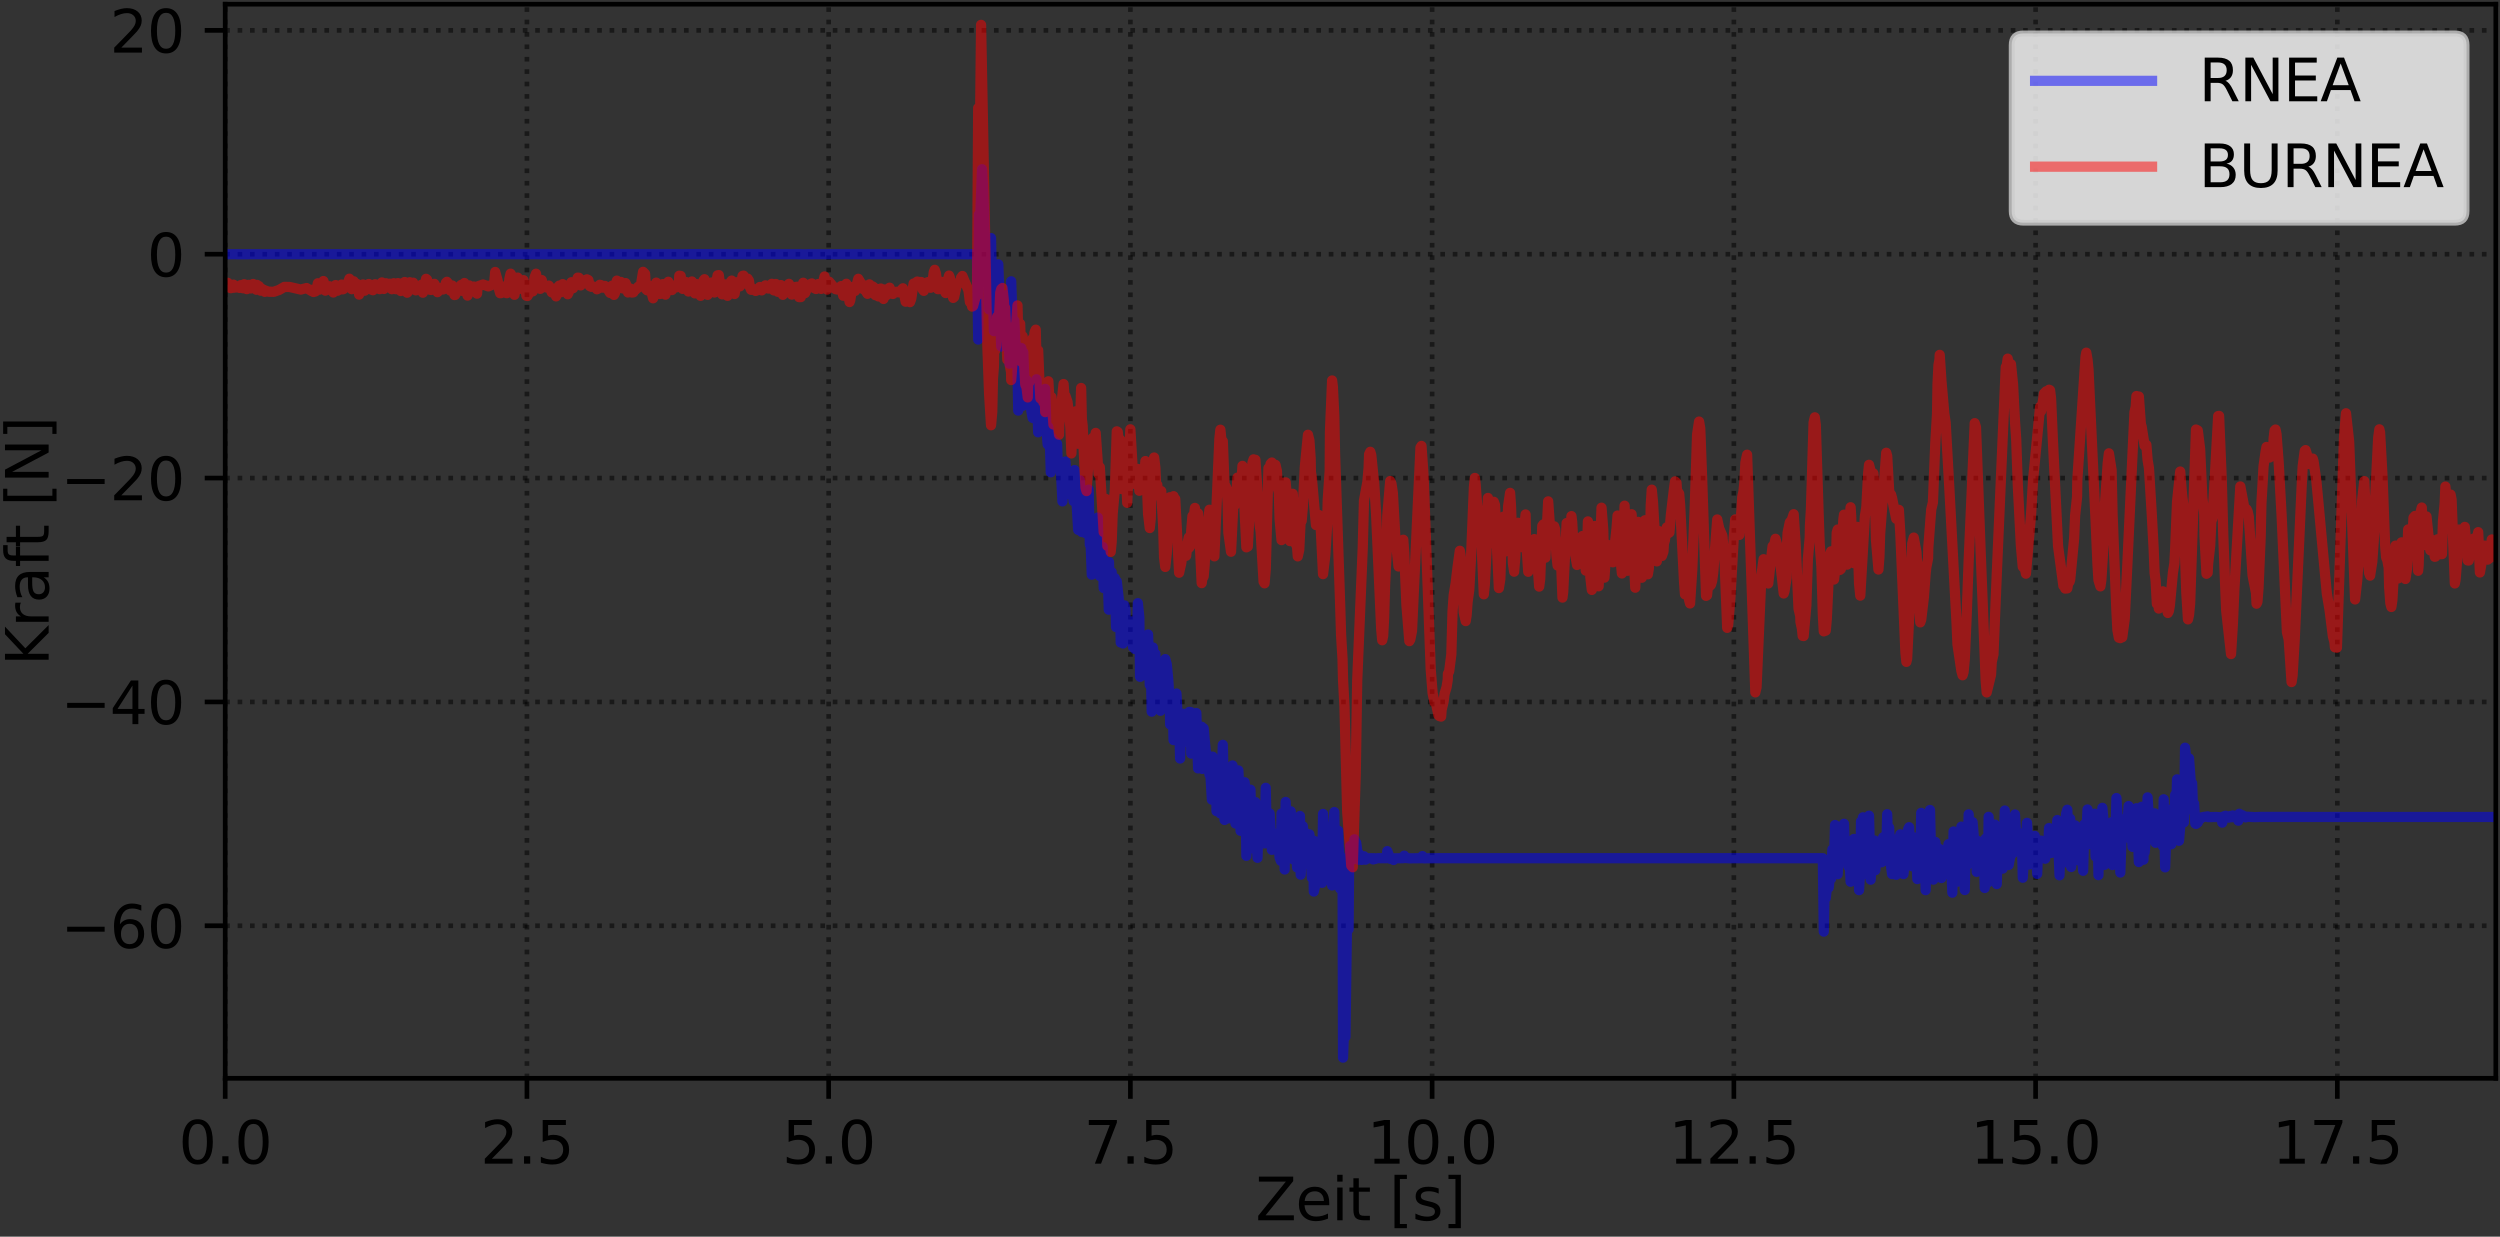 <?xml version="1.0" encoding="utf-8" standalone="no"?>
<!DOCTYPE svg PUBLIC "-//W3C//DTD SVG 1.1//EN"
  "http://www.w3.org/Graphics/SVG/1.1/DTD/svg11.dtd">
<svg xmlns:xlink="http://www.w3.org/1999/xlink" width="427.44pt" height="211.44pt" viewBox="0 0 427.44 211.44" xmlns="http://www.w3.org/2000/svg" version="1.1">
 <rect x="0" y="0" width="427.44" height="211.44" fill="#333333" stroke="none"/>
 <defs>
  <style type="text/css">*{stroke-linejoin: round; stroke-linecap: butt}</style>
 </defs>
 <g id="figure_1">
  <g id="patch_1">
   <path d="M 0 211.44 
L 427.44 211.44 
L 427.44 0 
L 0 0 
L 0 211.44 
z
" style="fill: none"/>
  </g>
  <g id="axes_1">
   <g id="patch_2">
    <path d="M 38.503 184.363 
L 426.72 184.363 
L 426.72 0.72 
L 38.503 0.72 
L 38.503 184.363 
z
" style="fill: none"/>
   </g>
   <g id="matplotlib.axis_1">
    <g id="xtick_1">
     <g id="line2d_1">
      <path d="M 38.503 184.363 
L 38.503 0.72 
" clip-path="url(#pe94999b01d)" style="fill: none; stroke-dasharray: 0.8,1.32; stroke-dashoffset: 0; stroke: #000000; stroke-opacity: 0.5; stroke-width: 0.8"/>
     </g>
     <g id="line2d_2">
      <defs>
       <path id="mcfbf587144" d="M 0 0 
L 0 3.5 
" style="stroke: #000000; stroke-width: 0.8"/>
      </defs>
      <g>
       <use xlink:href="#mcfbf587144" x="38.503" y="184.363" style="stroke: #000000; stroke-width: 0.8"/>
      </g>
     </g>
     <g id="text_1">
      <!-- 0.0 -->
      <g transform="translate(30.551 198.962) scale(0.1 -0.1)">
       <defs>
        <path id="DejaVuSans-30" d="M 2034 4250 
Q 1547 4250 1301 3770 
Q 1056 3291 1056 2328 
Q 1056 1369 1301 889 
Q 1547 409 2034 409 
Q 2525 409 2770 889 
Q 3016 1369 3016 2328 
Q 3016 3291 2770 3770 
Q 2525 4250 2034 4250 
z
M 2034 4750 
Q 2819 4750 3233 4129 
Q 3647 3509 3647 2328 
Q 3647 1150 3233 529 
Q 2819 -91 2034 -91 
Q 1250 -91 836 529 
Q 422 1150 422 2328 
Q 422 3509 836 4129 
Q 1250 4750 2034 4750 
z
" transform="scale(0.016)"/>
        <path id="DejaVuSans-2e" d="M 684 794 
L 1344 794 
L 1344 0 
L 684 0 
L 684 794 
z
" transform="scale(0.016)"/>
       </defs>
       <use xlink:href="#DejaVuSans-30"/>
       <use xlink:href="#DejaVuSans-2e" x="63.623"/>
       <use xlink:href="#DejaVuSans-30" x="95.41"/>
      </g>
     </g>
    </g>
    <g id="xtick_2">
     <g id="line2d_3">
      <path d="M 90.092 184.363 
L 90.092 0.72 
" clip-path="url(#pe94999b01d)" style="fill: none; stroke-dasharray: 0.8,1.32; stroke-dashoffset: 0; stroke: #000000; stroke-opacity: 0.5; stroke-width: 0.8"/>
     </g>
     <g id="line2d_4">
      <g>
       <use xlink:href="#mcfbf587144" x="90.092" y="184.363" style="stroke: #000000; stroke-width: 0.8"/>
      </g>
     </g>
     <g id="text_2">
      <!-- 2.5 -->
      <g transform="translate(82.14 198.962) scale(0.1 -0.1)">
       <defs>
        <path id="DejaVuSans-32" d="M 1228 531 
L 3431 531 
L 3431 0 
L 469 0 
L 469 531 
Q 828 903 1448 1529 
Q 2069 2156 2228 2338 
Q 2531 2678 2651 2914 
Q 2772 3150 2772 3378 
Q 2772 3750 2511 3984 
Q 2250 4219 1831 4219 
Q 1534 4219 1204 4116 
Q 875 4013 500 3803 
L 500 4441 
Q 881 4594 1212 4672 
Q 1544 4750 1819 4750 
Q 2544 4750 2975 4387 
Q 3406 4025 3406 3419 
Q 3406 3131 3298 2873 
Q 3191 2616 2906 2266 
Q 2828 2175 2409 1742 
Q 1991 1309 1228 531 
z
" transform="scale(0.016)"/>
        <path id="DejaVuSans-35" d="M 691 4666 
L 3169 4666 
L 3169 4134 
L 1269 4134 
L 1269 2991 
Q 1406 3038 1543 3061 
Q 1681 3084 1819 3084 
Q 2600 3084 3056 2656 
Q 3513 2228 3513 1497 
Q 3513 744 3044 326 
Q 2575 -91 1722 -91 
Q 1428 -91 1123 -41 
Q 819 9 494 109 
L 494 744 
Q 775 591 1075 516 
Q 1375 441 1709 441 
Q 2250 441 2565 725 
Q 2881 1009 2881 1497 
Q 2881 1984 2565 2268 
Q 2250 2553 1709 2553 
Q 1456 2553 1204 2497 
Q 953 2441 691 2322 
L 691 4666 
z
" transform="scale(0.016)"/>
       </defs>
       <use xlink:href="#DejaVuSans-32"/>
       <use xlink:href="#DejaVuSans-2e" x="63.623"/>
       <use xlink:href="#DejaVuSans-35" x="95.41"/>
      </g>
     </g>
    </g>
    <g id="xtick_3">
     <g id="line2d_5">
      <path d="M 141.681 184.363 
L 141.681 0.72 
" clip-path="url(#pe94999b01d)" style="fill: none; stroke-dasharray: 0.8,1.32; stroke-dashoffset: 0; stroke: #000000; stroke-opacity: 0.5; stroke-width: 0.8"/>
     </g>
     <g id="line2d_6">
      <g>
       <use xlink:href="#mcfbf587144" x="141.681" y="184.363" style="stroke: #000000; stroke-width: 0.8"/>
      </g>
     </g>
     <g id="text_3">
      <!-- 5.0 -->
      <g transform="translate(133.73 198.962) scale(0.1 -0.1)">
       <use xlink:href="#DejaVuSans-35"/>
       <use xlink:href="#DejaVuSans-2e" x="63.623"/>
       <use xlink:href="#DejaVuSans-30" x="95.41"/>
      </g>
     </g>
    </g>
    <g id="xtick_4">
     <g id="line2d_7">
      <path d="M 193.27 184.363 
L 193.27 0.72 
" clip-path="url(#pe94999b01d)" style="fill: none; stroke-dasharray: 0.8,1.32; stroke-dashoffset: 0; stroke: #000000; stroke-opacity: 0.5; stroke-width: 0.8"/>
     </g>
     <g id="line2d_8">
      <g>
       <use xlink:href="#mcfbf587144" x="193.27" y="184.363" style="stroke: #000000; stroke-width: 0.8"/>
      </g>
     </g>
     <g id="text_4">
      <!-- 7.5 -->
      <g transform="translate(185.319 198.962) scale(0.1 -0.1)">
       <defs>
        <path id="DejaVuSans-37" d="M 525 4666 
L 3525 4666 
L 3525 4397 
L 1831 0 
L 1172 0 
L 2766 4134 
L 525 4134 
L 525 4666 
z
" transform="scale(0.016)"/>
       </defs>
       <use xlink:href="#DejaVuSans-37"/>
       <use xlink:href="#DejaVuSans-2e" x="63.623"/>
       <use xlink:href="#DejaVuSans-35" x="95.41"/>
      </g>
     </g>
    </g>
    <g id="xtick_5">
     <g id="line2d_9">
      <path d="M 244.86 184.363 
L 244.86 0.72 
" clip-path="url(#pe94999b01d)" style="fill: none; stroke-dasharray: 0.8,1.32; stroke-dashoffset: 0; stroke: #000000; stroke-opacity: 0.5; stroke-width: 0.8"/>
     </g>
     <g id="line2d_10">
      <g>
       <use xlink:href="#mcfbf587144" x="244.86" y="184.363" style="stroke: #000000; stroke-width: 0.8"/>
      </g>
     </g>
     <g id="text_5">
      <!-- 10.0 -->
      <g transform="translate(233.727 198.962) scale(0.1 -0.1)">
       <defs>
        <path id="DejaVuSans-31" d="M 794 531 
L 1825 531 
L 1825 4091 
L 703 3866 
L 703 4441 
L 1819 4666 
L 2450 4666 
L 2450 531 
L 3481 531 
L 3481 0 
L 794 0 
L 794 531 
z
" transform="scale(0.016)"/>
       </defs>
       <use xlink:href="#DejaVuSans-31"/>
       <use xlink:href="#DejaVuSans-30" x="63.623"/>
       <use xlink:href="#DejaVuSans-2e" x="127.246"/>
       <use xlink:href="#DejaVuSans-30" x="159.033"/>
      </g>
     </g>
    </g>
    <g id="xtick_6">
     <g id="line2d_11">
      <path d="M 296.449 184.363 
L 296.449 0.72 
" clip-path="url(#pe94999b01d)" style="fill: none; stroke-dasharray: 0.8,1.32; stroke-dashoffset: 0; stroke: #000000; stroke-opacity: 0.5; stroke-width: 0.8"/>
     </g>
     <g id="line2d_12">
      <g>
       <use xlink:href="#mcfbf587144" x="296.449" y="184.363" style="stroke: #000000; stroke-width: 0.8"/>
      </g>
     </g>
     <g id="text_6">
      <!-- 12.5 -->
      <g transform="translate(285.316 198.962) scale(0.1 -0.1)">
       <use xlink:href="#DejaVuSans-31"/>
       <use xlink:href="#DejaVuSans-32" x="63.623"/>
       <use xlink:href="#DejaVuSans-2e" x="127.246"/>
       <use xlink:href="#DejaVuSans-35" x="159.033"/>
      </g>
     </g>
    </g>
    <g id="xtick_7">
     <g id="line2d_13">
      <path d="M 348.038 184.363 
L 348.038 0.72 
" clip-path="url(#pe94999b01d)" style="fill: none; stroke-dasharray: 0.8,1.32; stroke-dashoffset: 0; stroke: #000000; stroke-opacity: 0.5; stroke-width: 0.8"/>
     </g>
     <g id="line2d_14">
      <g>
       <use xlink:href="#mcfbf587144" x="348.038" y="184.363" style="stroke: #000000; stroke-width: 0.8"/>
      </g>
     </g>
     <g id="text_7">
      <!-- 15.0 -->
      <g transform="translate(336.905 198.962) scale(0.1 -0.1)">
       <use xlink:href="#DejaVuSans-31"/>
       <use xlink:href="#DejaVuSans-35" x="63.623"/>
       <use xlink:href="#DejaVuSans-2e" x="127.246"/>
       <use xlink:href="#DejaVuSans-30" x="159.033"/>
      </g>
     </g>
    </g>
    <g id="xtick_8">
     <g id="line2d_15">
      <path d="M 399.627 184.363 
L 399.627 0.72 
" clip-path="url(#pe94999b01d)" style="fill: none; stroke-dasharray: 0.8,1.32; stroke-dashoffset: 0; stroke: #000000; stroke-opacity: 0.5; stroke-width: 0.8"/>
     </g>
     <g id="line2d_16">
      <g>
       <use xlink:href="#mcfbf587144" x="399.627" y="184.363" style="stroke: #000000; stroke-width: 0.8"/>
      </g>
     </g>
     <g id="text_8">
      <!-- 17.5 -->
      <g transform="translate(388.495 198.962) scale(0.1 -0.1)">
       <use xlink:href="#DejaVuSans-31"/>
       <use xlink:href="#DejaVuSans-37" x="63.623"/>
       <use xlink:href="#DejaVuSans-2e" x="127.246"/>
       <use xlink:href="#DejaVuSans-35" x="159.033"/>
      </g>
     </g>
    </g>
    <g id="text_9">
     <!-- Zeit [s] -->
     <g transform="translate(214.665 208.64) scale(0.1 -0.1)">
      <defs>
       <path id="DejaVuSans-5a" d="M 359 4666 
L 4025 4666 
L 4025 4184 
L 1075 531 
L 4097 531 
L 4097 0 
L 288 0 
L 288 481 
L 3238 4134 
L 359 4134 
L 359 4666 
z
" transform="scale(0.016)"/>
       <path id="DejaVuSans-65" d="M 3597 1894 
L 3597 1613 
L 953 1613 
Q 991 1019 1311 708 
Q 1631 397 2203 397 
Q 2534 397 2845 478 
Q 3156 559 3463 722 
L 3463 178 
Q 3153 47 2828 -22 
Q 2503 -91 2169 -91 
Q 1331 -91 842 396 
Q 353 884 353 1716 
Q 353 2575 817 3079 
Q 1281 3584 2069 3584 
Q 2775 3584 3186 3129 
Q 3597 2675 3597 1894 
z
M 3022 2063 
Q 3016 2534 2758 2815 
Q 2500 3097 2075 3097 
Q 1594 3097 1305 2825 
Q 1016 2553 972 2059 
L 3022 2063 
z
" transform="scale(0.016)"/>
       <path id="DejaVuSans-69" d="M 603 3500 
L 1178 3500 
L 1178 0 
L 603 0 
L 603 3500 
z
M 603 4863 
L 1178 4863 
L 1178 4134 
L 603 4134 
L 603 4863 
z
" transform="scale(0.016)"/>
       <path id="DejaVuSans-74" d="M 1172 4494 
L 1172 3500 
L 2356 3500 
L 2356 3053 
L 1172 3053 
L 1172 1153 
Q 1172 725 1289 603 
Q 1406 481 1766 481 
L 2356 481 
L 2356 0 
L 1766 0 
Q 1100 0 847 248 
Q 594 497 594 1153 
L 594 3053 
L 172 3053 
L 172 3500 
L 594 3500 
L 594 4494 
L 1172 4494 
z
" transform="scale(0.016)"/>
       <path id="DejaVuSans-20" transform="scale(0.016)"/>
       <path id="DejaVuSans-5b" d="M 550 4863 
L 1875 4863 
L 1875 4416 
L 1125 4416 
L 1125 -397 
L 1875 -397 
L 1875 -844 
L 550 -844 
L 550 4863 
z
" transform="scale(0.016)"/>
       <path id="DejaVuSans-73" d="M 2834 3397 
L 2834 2853 
Q 2591 2978 2328 3040 
Q 2066 3103 1784 3103 
Q 1356 3103 1142 2972 
Q 928 2841 928 2578 
Q 928 2378 1081 2264 
Q 1234 2150 1697 2047 
L 1894 2003 
Q 2506 1872 2764 1633 
Q 3022 1394 3022 966 
Q 3022 478 2636 193 
Q 2250 -91 1575 -91 
Q 1294 -91 989 -36 
Q 684 19 347 128 
L 347 722 
Q 666 556 975 473 
Q 1284 391 1588 391 
Q 1994 391 2212 530 
Q 2431 669 2431 922 
Q 2431 1156 2273 1281 
Q 2116 1406 1581 1522 
L 1381 1569 
Q 847 1681 609 1914 
Q 372 2147 372 2553 
Q 372 3047 722 3315 
Q 1072 3584 1716 3584 
Q 2034 3584 2315 3537 
Q 2597 3491 2834 3397 
z
" transform="scale(0.016)"/>
       <path id="DejaVuSans-5d" d="M 1947 4863 
L 1947 -844 
L 622 -844 
L 622 -397 
L 1369 -397 
L 1369 4416 
L 622 4416 
L 622 4863 
L 1947 4863 
z
" transform="scale(0.016)"/>
      </defs>
      <use xlink:href="#DejaVuSans-5a"/>
      <use xlink:href="#DejaVuSans-65" x="68.506"/>
      <use xlink:href="#DejaVuSans-69" x="130.029"/>
      <use xlink:href="#DejaVuSans-74" x="157.812"/>
      <use xlink:href="#DejaVuSans-20" x="197.021"/>
      <use xlink:href="#DejaVuSans-5b" x="228.809"/>
      <use xlink:href="#DejaVuSans-73" x="267.822"/>
      <use xlink:href="#DejaVuSans-5d" x="319.922"/>
     </g>
    </g>
   </g>
   <g id="matplotlib.axis_2">
    <g id="ytick_1">
     <g id="line2d_17">
      <path d="M 38.503 158.283 
L 426.72 158.283 
" clip-path="url(#pe94999b01d)" style="fill: none; stroke-dasharray: 0.8,1.32; stroke-dashoffset: 0; stroke: #000000; stroke-opacity: 0.5; stroke-width: 0.8"/>
     </g>
     <g id="line2d_18">
      <defs>
       <path id="m8ebafcde7f" d="M 0 0 
L -3.5 0 
" style="stroke: #000000; stroke-width: 0.8"/>
      </defs>
      <g>
       <use xlink:href="#m8ebafcde7f" x="38.503" y="158.283" style="stroke: #000000; stroke-width: 0.8"/>
      </g>
     </g>
     <g id="text_10">
      <!-- −60 -->
      <g transform="translate(10.398 162.082) scale(0.1 -0.1)">
       <defs>
        <path id="DejaVuSans-2212" d="M 678 2272 
L 4684 2272 
L 4684 1741 
L 678 1741 
L 678 2272 
z
" transform="scale(0.016)"/>
        <path id="DejaVuSans-36" d="M 2113 2584 
Q 1688 2584 1439 2293 
Q 1191 2003 1191 1497 
Q 1191 994 1439 701 
Q 1688 409 2113 409 
Q 2538 409 2786 701 
Q 3034 994 3034 1497 
Q 3034 2003 2786 2293 
Q 2538 2584 2113 2584 
z
M 3366 4563 
L 3366 3988 
Q 3128 4100 2886 4159 
Q 2644 4219 2406 4219 
Q 1781 4219 1451 3797 
Q 1122 3375 1075 2522 
Q 1259 2794 1537 2939 
Q 1816 3084 2150 3084 
Q 2853 3084 3261 2657 
Q 3669 2231 3669 1497 
Q 3669 778 3244 343 
Q 2819 -91 2113 -91 
Q 1303 -91 875 529 
Q 447 1150 447 2328 
Q 447 3434 972 4092 
Q 1497 4750 2381 4750 
Q 2619 4750 2861 4703 
Q 3103 4656 3366 4563 
z
" transform="scale(0.016)"/>
       </defs>
       <use xlink:href="#DejaVuSans-2212"/>
       <use xlink:href="#DejaVuSans-36" x="83.789"/>
       <use xlink:href="#DejaVuSans-30" x="147.412"/>
      </g>
     </g>
    </g>
    <g id="ytick_2">
     <g id="line2d_19">
      <path d="M 38.503 120.01 
L 426.72 120.01 
" clip-path="url(#pe94999b01d)" style="fill: none; stroke-dasharray: 0.8,1.32; stroke-dashoffset: 0; stroke: #000000; stroke-opacity: 0.5; stroke-width: 0.8"/>
     </g>
     <g id="line2d_20">
      <g>
       <use xlink:href="#m8ebafcde7f" x="38.503" y="120.01" style="stroke: #000000; stroke-width: 0.8"/>
      </g>
     </g>
     <g id="text_11">
      <!-- −40 -->
      <g transform="translate(10.398 123.809) scale(0.1 -0.1)">
       <defs>
        <path id="DejaVuSans-34" d="M 2419 4116 
L 825 1625 
L 2419 1625 
L 2419 4116 
z
M 2253 4666 
L 3047 4666 
L 3047 1625 
L 3713 1625 
L 3713 1100 
L 3047 1100 
L 3047 0 
L 2419 0 
L 2419 1100 
L 313 1100 
L 313 1709 
L 2253 4666 
z
" transform="scale(0.016)"/>
       </defs>
       <use xlink:href="#DejaVuSans-2212"/>
       <use xlink:href="#DejaVuSans-34" x="83.789"/>
       <use xlink:href="#DejaVuSans-30" x="147.412"/>
      </g>
     </g>
    </g>
    <g id="ytick_3">
     <g id="line2d_21">
      <path d="M 38.503 81.738 
L 426.72 81.738 
" clip-path="url(#pe94999b01d)" style="fill: none; stroke-dasharray: 0.8,1.32; stroke-dashoffset: 0; stroke: #000000; stroke-opacity: 0.5; stroke-width: 0.8"/>
     </g>
     <g id="line2d_22">
      <g>
       <use xlink:href="#m8ebafcde7f" x="38.503" y="81.738" style="stroke: #000000; stroke-width: 0.8"/>
      </g>
     </g>
     <g id="text_12">
      <!-- −20 -->
      <g transform="translate(10.398 85.537) scale(0.1 -0.1)">
       <use xlink:href="#DejaVuSans-2212"/>
       <use xlink:href="#DejaVuSans-32" x="83.789"/>
       <use xlink:href="#DejaVuSans-30" x="147.412"/>
      </g>
     </g>
    </g>
    <g id="ytick_4">
     <g id="line2d_23">
      <path d="M 38.503 43.465 
L 426.72 43.465 
" clip-path="url(#pe94999b01d)" style="fill: none; stroke-dasharray: 0.8,1.32; stroke-dashoffset: 0; stroke: #000000; stroke-opacity: 0.5; stroke-width: 0.8"/>
     </g>
     <g id="line2d_24">
      <g>
       <use xlink:href="#m8ebafcde7f" x="38.503" y="43.465" style="stroke: #000000; stroke-width: 0.8"/>
      </g>
     </g>
     <g id="text_13">
      <!-- 0 -->
      <g transform="translate(25.14 47.264) scale(0.1 -0.1)">
       <use xlink:href="#DejaVuSans-30"/>
      </g>
     </g>
    </g>
    <g id="ytick_5">
     <g id="line2d_25">
      <path d="M 38.503 5.192 
L 426.72 5.192 
" clip-path="url(#pe94999b01d)" style="fill: none; stroke-dasharray: 0.8,1.32; stroke-dashoffset: 0; stroke: #000000; stroke-opacity: 0.5; stroke-width: 0.8"/>
     </g>
     <g id="line2d_26">
      <g>
       <use xlink:href="#m8ebafcde7f" x="38.503" y="5.192" style="stroke: #000000; stroke-width: 0.8"/>
      </g>
     </g>
     <g id="text_14">
      <!-- 20 -->
      <g transform="translate(18.778 8.992) scale(0.1 -0.1)">
       <use xlink:href="#DejaVuSans-32"/>
       <use xlink:href="#DejaVuSans-30" x="63.623"/>
      </g>
     </g>
    </g>
    <g id="text_15">
     <!-- Kraft [N] -->
     <g transform="translate(8.318 113.804) rotate(-90) scale(0.1 -0.1)">
      <defs>
       <path id="DejaVuSans-4b" d="M 628 4666 
L 1259 4666 
L 1259 2694 
L 3353 4666 
L 4166 4666 
L 1850 2491 
L 4331 0 
L 3500 0 
L 1259 2247 
L 1259 0 
L 628 0 
L 628 4666 
z
" transform="scale(0.016)"/>
       <path id="DejaVuSans-72" d="M 2631 2963 
Q 2534 3019 2420 3045 
Q 2306 3072 2169 3072 
Q 1681 3072 1420 2755 
Q 1159 2438 1159 1844 
L 1159 0 
L 581 0 
L 581 3500 
L 1159 3500 
L 1159 2956 
Q 1341 3275 1631 3429 
Q 1922 3584 2338 3584 
Q 2397 3584 2469 3576 
Q 2541 3569 2628 3553 
L 2631 2963 
z
" transform="scale(0.016)"/>
       <path id="DejaVuSans-61" d="M 2194 1759 
Q 1497 1759 1228 1600 
Q 959 1441 959 1056 
Q 959 750 1161 570 
Q 1363 391 1709 391 
Q 2188 391 2477 730 
Q 2766 1069 2766 1631 
L 2766 1759 
L 2194 1759 
z
M 3341 1997 
L 3341 0 
L 2766 0 
L 2766 531 
Q 2569 213 2275 61 
Q 1981 -91 1556 -91 
Q 1019 -91 701 211 
Q 384 513 384 1019 
Q 384 1609 779 1909 
Q 1175 2209 1959 2209 
L 2766 2209 
L 2766 2266 
Q 2766 2663 2505 2880 
Q 2244 3097 1772 3097 
Q 1472 3097 1187 3025 
Q 903 2953 641 2809 
L 641 3341 
Q 956 3463 1253 3523 
Q 1550 3584 1831 3584 
Q 2591 3584 2966 3190 
Q 3341 2797 3341 1997 
z
" transform="scale(0.016)"/>
       <path id="DejaVuSans-66" d="M 2375 4863 
L 2375 4384 
L 1825 4384 
Q 1516 4384 1395 4259 
Q 1275 4134 1275 3809 
L 1275 3500 
L 2222 3500 
L 2222 3053 
L 1275 3053 
L 1275 0 
L 697 0 
L 697 3053 
L 147 3053 
L 147 3500 
L 697 3500 
L 697 3744 
Q 697 4328 969 4595 
Q 1241 4863 1831 4863 
L 2375 4863 
z
" transform="scale(0.016)"/>
       <path id="DejaVuSans-4e" d="M 628 4666 
L 1478 4666 
L 3547 763 
L 3547 4666 
L 4159 4666 
L 4159 0 
L 3309 0 
L 1241 3903 
L 1241 0 
L 628 0 
L 628 4666 
z
" transform="scale(0.016)"/>
      </defs>
      <use xlink:href="#DejaVuSans-4b"/>
      <use xlink:href="#DejaVuSans-72" x="65.576"/>
      <use xlink:href="#DejaVuSans-61" x="106.689"/>
      <use xlink:href="#DejaVuSans-66" x="167.969"/>
      <use xlink:href="#DejaVuSans-74" x="201.424"/>
      <use xlink:href="#DejaVuSans-20" x="240.633"/>
      <use xlink:href="#DejaVuSans-5b" x="272.42"/>
      <use xlink:href="#DejaVuSans-4e" x="311.434"/>
      <use xlink:href="#DejaVuSans-5d" x="386.238"/>
     </g>
    </g>
   </g>
   <g id="line2d_27">
    <path d="M 38.503 43.463 
L 41.582 43.475 
L 43.489 43.465 
L 44.777 43.472 
L 45.904 43.465 
L 66.999 43.465 
L 78.157 43.473 
L 81.654 43.462 
L 93.955 43.472 
L 95.411 43.468 
L 104.434 43.469 
L 109.947 43.472 
L 121.693 43.461 
L 125.267 43.466 
L 135.8 43.466 
L 137.479 43.479 
L 139.18 43.47 
L 159.649 43.468 
L 162.967 43.472 
L 164.265 43.469 
L 164.807 43.471 
L 167.036 43.469 
L 167.248 58.056 
L 167.372 36.669 
L 167.592 36.929 
L 167.905 28.933 
L 168.073 31.697 
L 168.445 41.858 
L 168.612 42.074 
L 168.777 47.669 
L 168.942 41.908 
L 169.108 52.903 
L 169.316 49.574 
L 169.442 40.706 
L 169.649 50.546 
L 169.774 50.159 
L 169.94 56.625 
L 169.979 46.489 
L 170.145 51.665 
L 170.311 52.783 
L 170.477 51.781 
L 170.684 45.197 
L 171.184 59.25 
L 171.39 53.26 
L 171.732 54.152 
L 171.853 51.321 
L 172.017 52.413 
L 172.224 50.402 
L 172.597 62.182 
L 172.867 58.422 
L 172.89 48.097 
L 173.344 61.283 
L 173.427 54.811 
L 173.762 61.598 
L 173.965 62.91 
L 174.09 70.199 
L 174.256 59.4 
L 174.422 65.904 
L 174.63 59.512 
L 174.836 69.403 
L 174.96 60.24 
L 175.292 69.145 
L 175.513 64.954 
L 175.842 67.618 
L 175.966 66.086 
L 176.34 70.281 
L 176.547 71.441 
L 176.713 71.508 
L 177.212 64.846 
L 177.501 73.914 
L 177.543 67.16 
L 177.709 69.449 
L 177.875 70.084 
L 178.04 72.829 
L 178.207 71.055 
L 178.377 73.567 
L 178.706 66.487 
L 178.911 73.33 
L 179.118 75.988 
L 179.242 73.013 
L 179.492 75.108 
L 179.657 80.754 
L 179.782 74.831 
L 179.947 77.863 
L 180.113 77.846 
L 180.528 75.623 
L 180.736 75.896 
L 180.86 79.592 
L 181.153 79.159 
L 181.359 79.894 
L 181.65 85.728 
L 181.843 80.935 
L 182.002 80.939 
L 182.168 78.908 
L 182.519 83.087 
L 182.685 80.776 
L 183.006 84.59 
L 183.1 84.519 
L 183.185 83.181 
L 183.39 83.766 
L 183.556 85.682 
L 183.722 80.371 
L 184.343 90.6 
L 184.634 82.113 
L 184.966 90.96 
L 185.104 88.743 
L 185.321 88.165 
L 185.59 91.153 
L 185.771 90.666 
L 185.964 89.052 
L 186.13 83.712 
L 186.336 93.133 
L 186.462 92.757 
L 186.668 98.258 
L 186.834 97.054 
L 187.042 90.05 
L 187.209 91.195 
L 187.335 96.219 
L 187.499 94.098 
L 187.706 88.482 
L 187.83 95.48 
L 188.039 98.479 
L 188.245 94.424 
L 188.37 95.296 
L 188.536 93.498 
L 188.702 100.547 
L 188.869 95.861 
L 189.033 99.94 
L 189.323 96.2 
L 189.572 104.244 
L 189.615 96.091 
L 189.738 101.645 
L 189.904 100.308 
L 190.07 97.815 
L 190.237 102.877 
L 190.527 103.155 
L 190.611 98.833 
L 190.817 107.214 
L 190.942 99.402 
L 191.523 104.531 
L 191.615 109.86 
L 191.812 104.144 
L 192.019 110.023 
L 192.249 103.5 
L 192.417 104.18 
L 192.519 108.783 
L 192.725 109.175 
L 192.81 106.412 
L 193.016 109.287 
L 193.525 106.25 
L 193.72 110.646 
L 193.979 108.842 
L 194.056 110.97 
L 194.225 109.377 
L 194.383 109.106 
L 194.549 103.121 
L 194.798 105.551 
L 194.922 115.722 
L 195.212 113.028 
L 195.295 115.103 
L 195.461 112.098 
L 195.587 115.443 
L 195.835 112.664 
L 196.001 112.586 
L 196.124 112.772 
L 196.292 108.481 
L 196.581 117.11 
L 196.748 113.032 
L 196.913 121.679 
L 196.955 111.994 
L 197.12 110.7 
L 197.328 113.414 
L 197.541 111.792 
L 197.701 116.918 
L 198.004 117.162 
L 198.24 113.63 
L 198.406 121.527 
L 198.541 119.886 
L 198.697 114.555 
L 198.878 118.175 
L 199.029 117.719 
L 199.236 112.692 
L 199.484 113.556 
L 199.733 116.068 
L 200.023 120.401 
L 200.065 123.858 
L 200.479 119.247 
L 200.649 126.54 
L 200.77 120.571 
L 200.936 120.141 
L 201.144 118.575 
L 201.433 124.122 
L 201.599 123.357 
L 201.771 129.689 
L 201.972 124.081 
L 202.097 124.162 
L 202.324 122.043 
L 202.498 125.309 
L 202.803 126.83 
L 203.067 123.857 
L 203.259 124.192 
L 203.345 121.712 
L 203.591 121.752 
L 203.676 128.854 
L 203.881 125.317 
L 204.01 126.446 
L 204.302 125.765 
L 204.466 124.113 
L 204.545 121.912 
L 204.843 131.377 
L 204.974 130.7 
L 205.086 127.204 
L 205.212 129.586 
L 205.459 124.261 
L 205.562 131.466 
L 205.793 124.536 
L 206.124 128.05 
L 206.25 129.916 
L 206.455 130.426 
L 206.58 129.181 
L 206.787 132.446 
L 206.953 132.54 
L 207.202 136.729 
L 207.326 129.368 
L 207.533 134.262 
L 207.628 134.004 
L 207.823 130.968 
L 207.95 132.555 
L 207.99 138.686 
L 208.282 133.181 
L 208.654 139.079 
L 208.82 136.545 
L 209.069 127.348 
L 209.364 140.187 
L 209.525 133.917 
L 209.694 132.245 
L 209.898 135.802 
L 210.022 139.927 
L 210.19 137.276 
L 210.478 135.899 
L 210.562 139.656 
L 210.728 130.869 
L 210.897 138.861 
L 211.06 137.141 
L 211.229 140.795 
L 211.395 136.951 
L 211.572 138.123 
L 211.726 131.717 
L 212.016 137.11 
L 212.102 142.05 
L 212.266 137.947 
L 212.431 141.603 
L 212.805 133.743 
L 212.948 135.299 
L 213.098 146.328 
L 213.635 135.074 
L 213.719 140.654 
L 213.801 135.017 
L 214.091 145.048 
L 214.137 138.685 
L 214.329 139.212 
L 214.645 137.142 
L 215.004 146.667 
L 215.169 141.205 
L 215.377 141.624 
L 215.542 139.727 
L 215.708 144.207 
L 216.043 142.703 
L 216.207 144.203 
L 216.413 134.696 
L 216.584 142.826 
L 216.871 142.526 
L 217.076 139.066 
L 217.454 145.303 
L 217.786 143.991 
L 217.948 144.82 
L 218.074 142.539 
L 218.32 142.665 
L 218.453 145.231 
L 218.652 145.105 
L 218.778 146.612 
L 218.994 147.18 
L 219.109 139.072 
L 219.276 143.473 
L 219.483 143.445 
L 219.648 148.662 
L 219.814 137.11 
L 220.16 144.205 
L 220.686 138.713 
L 220.852 146.7 
L 221.185 146.981 
L 221.473 146.01 
L 221.556 141.069 
L 221.764 148.321 
L 221.888 144.442 
L 222.137 146.751 
L 222.261 139.516 
L 222.387 149.554 
L 222.759 141.249 
L 222.9 143.523 
L 223.096 142.431 
L 223.3 142.461 
L 223.507 147.704 
L 223.88 142.659 
L 224.294 150.073 
L 224.502 143.693 
L 224.629 152.432 
L 224.876 151.415 
L 224.999 143.874 
L 225.166 148.835 
L 225.301 145.306 
L 225.5 145.718 
L 225.761 146.563 
L 225.93 147.671 
L 226.047 150.947 
L 226.208 139.161 
L 226.584 145.282 
L 226.756 142.305 
L 226.914 148.642 
L 227.012 143.881 
L 227.343 150.376 
L 227.393 146.477 
L 227.592 147.266 
L 227.758 151.392 
L 227.884 144.785 
L 228.131 138.842 
L 228.256 146.966 
L 228.512 149.392 
L 228.631 147.383 
L 228.795 142.012 
L 229.132 151.942 
L 229.293 146.756 
L 229.541 146.739 
L 229.626 180.832 
L 229.874 174.075 
L 230.039 177.28 
L 230.338 155.072 
L 230.578 158.875 
L 230.662 148.054 
L 230.827 144.642 
L 231.035 147.111 
L 231.283 146.472 
L 231.345 144.998 
L 231.577 143.499 
L 231.798 144.844 
L 231.88 144.104 
L 232.258 147.005 
L 232.338 145.955 
L 232.547 146.836 
L 232.792 147.024 
L 232.999 146.43 
L 233.082 146.972 
L 233.207 146.394 
L 233.457 146.988 
L 233.788 146.773 
L 234.081 146.742 
L 234.577 146.732 
L 234.783 146.945 
L 234.95 146.732 
L 235.115 146.864 
L 235.451 146.735 
L 237.106 146.73 
L 237.19 145.522 
L 237.69 146.829 
L 237.895 146.714 
L 238.268 147.036 
L 238.392 146.759 
L 239.928 146.731 
L 240.093 146.301 
L 240.259 146.683 
L 240.964 146.756 
L 243.037 146.734 
L 243.202 146.372 
L 243.41 146.754 
L 246.107 146.732 
L 288.793 146.732 
L 299.827 146.731 
L 311.659 146.732 
L 311.823 159.284 
L 311.99 150.511 
L 312.161 153.549 
L 312.337 151.988 
L 312.498 147.373 
L 312.661 151.771 
L 312.842 150.179 
L 313.075 150.244 
L 313.288 145.241 
L 313.379 146.724 
L 313.577 147.416 
L 313.746 141.053 
L 314.202 149.466 
L 314.579 142.041 
L 314.909 146.895 
L 315.167 145.058 
L 315.279 140.844 
L 315.49 147.302 
L 315.653 146.547 
L 315.819 144.618 
L 316.028 148.161 
L 316.194 145.715 
L 316.408 150.763 
L 316.508 147.438 
L 316.613 147.864 
L 316.986 143.435 
L 317.206 145.253 
L 317.321 144.976 
L 317.564 148.36 
L 317.706 146.106 
L 317.855 152.193 
L 318.063 148.435 
L 318.188 140.449 
L 318.353 145.035 
L 318.522 139.742 
L 318.852 149.463 
L 319.101 144.502 
L 319.225 145.638 
L 319.409 145.962 
L 319.559 139.465 
L 319.841 150.407 
L 320.137 144.473 
L 320.297 145.258 
L 320.504 143.706 
L 320.63 148.792 
L 321.086 144.343 
L 321.17 146.579 
L 321.335 147.162 
L 321.462 145.325 
L 321.709 147.43 
L 321.976 143.146 
L 322.166 144.009 
L 322.331 147.166 
L 322.5 145.653 
L 322.664 139.212 
L 322.833 145.038 
L 322.996 141.492 
L 323.336 148.199 
L 323.498 149.451 
L 323.706 143.486 
L 324.038 149.478 
L 324.204 149.57 
L 324.37 144.021 
L 324.66 145.337 
L 324.721 146.774 
L 324.91 142.653 
L 325.116 147.289 
L 325.323 146.105 
L 325.449 149.45 
L 325.615 147.851 
L 325.785 144.434 
L 326.073 145.466 
L 326.239 141.783 
L 326.412 141.433 
L 326.786 147.94 
L 326.949 148.116 
L 327.321 146.303 
L 327.36 143.199 
L 327.444 145.891 
L 327.67 146.67 
L 327.816 150.299 
L 328.109 144.579 
L 328.166 149.323 
L 328.322 148.453 
L 328.481 138.98 
L 328.648 149.818 
L 328.941 148.206 
L 329.073 145.291 
L 329.237 152.197 
L 329.362 146.564 
L 329.652 141.155 
L 329.694 147.195 
L 329.985 138.489 
L 330.151 145.182 
L 330.194 143.864 
L 330.482 147.27 
L 330.565 150.399 
L 330.897 143.945 
L 331.187 146.259 
L 331.27 145.457 
L 331.436 147.83 
L 331.606 145.147 
L 331.644 147.051 
L 331.769 145.749 
L 331.935 150.123 
L 332.102 145.374 
L 332.308 149.578 
L 332.433 145.973 
L 332.656 146.804 
L 332.767 147.91 
L 333.14 144.329 
L 333.309 144.818 
L 333.515 146.198 
L 333.806 152.631 
L 334.014 142.162 
L 334.143 145.973 
L 334.531 142.935 
L 334.68 150.748 
L 334.859 147.109 
L 335.176 147.812 
L 335.348 141.332 
L 335.556 146.165 
L 335.724 146.683 
L 335.931 152.171 
L 336.095 144.249 
L 336.261 148.028 
L 336.386 146.106 
L 336.594 139.232 
L 336.759 144.014 
L 337.036 145.751 
L 337.139 144.333 
L 337.261 140.564 
L 337.533 143.698 
L 337.632 147.713 
L 337.846 143.676 
L 337.964 149.065 
L 338.137 143.773 
L 338.634 146.639 
L 338.797 145.799 
L 339.011 145.934 
L 339.183 145.414 
L 339.339 151.824 
L 339.504 143.356 
L 339.878 150.883 
L 340.006 139.659 
L 340.212 144.327 
L 340.417 145.828 
L 340.542 145.192 
L 340.833 145.159 
L 341.074 140.989 
L 341.399 151.16 
L 341.609 142.353 
L 341.738 146.546 
L 342.274 141.306 
L 342.406 148.515 
L 342.605 144.39 
L 342.771 138.58 
L 342.937 144.184 
L 343.103 145.494 
L 343.269 144.154 
L 343.436 147.888 
L 343.726 146.332 
L 343.83 143.779 
L 344.1 145.946 
L 344.182 141.344 
L 344.348 143.925 
L 344.514 139.255 
L 344.813 144.343 
L 344.994 142.815 
L 345.182 145.248 
L 345.387 143.705 
L 345.525 145.873 
L 345.678 142.508 
L 345.846 150.071 
L 346.11 145.139 
L 346.22 147.282 
L 346.57 140.688 
L 346.929 147.829 
L 347.266 144.478 
L 347.611 145.637 
L 347.813 144.952 
L 347.897 142.92 
L 348.101 144.039 
L 348.308 149.414 
L 348.516 143.807 
L 348.599 144.506 
L 348.806 144.249 
L 348.978 143.726 
L 349.15 145.962 
L 349.304 145.825 
L 349.471 145.296 
L 349.679 146.823 
L 349.845 144.167 
L 350.012 145.713 
L 350.176 144.935 
L 350.342 141.574 
L 350.679 145.841 
L 350.842 143.987 
L 351.006 144.333 
L 351.257 142.372 
L 351.38 142.421 
L 351.548 143.048 
L 351.754 140.21 
L 352.127 149.662 
L 352.303 143.511 
L 352.418 145.681 
L 352.626 142.951 
L 352.791 147.503 
L 352.957 144.459 
L 353.098 145.276 
L 353.248 139.123 
L 353.458 138.446 
L 353.662 142.788 
L 353.834 143.284 
L 353.954 139.974 
L 354.121 148.238 
L 354.285 145.197 
L 354.505 143.68 
L 354.629 144.234 
L 354.795 141.115 
L 355.169 144.531 
L 355.377 147.113 
L 355.504 144.244 
L 355.67 143.263 
L 355.833 143.237 
L 356.166 148.885 
L 356.374 140.94 
L 356.58 144.226 
L 356.704 142.913 
L 356.915 138.402 
L 357.08 144.116 
L 357.245 144.344 
L 357.445 143.817 
L 357.577 144.313 
L 357.72 144.212 
L 357.912 143.264 
L 358.152 139.127 
L 358.289 146.436 
L 358.621 139.925 
L 358.787 149.628 
L 358.953 140.5 
L 359.119 143.654 
L 359.285 142.997 
L 359.453 138.12 
L 359.659 140.413 
L 359.784 147.88 
L 360.004 141.732 
L 360.032 142.94 
L 360.157 144.466 
L 360.366 145.637 
L 360.572 143.081 
L 360.696 146.01 
L 361.071 140.568 
L 361.195 147.907 
L 361.365 142.724 
L 361.499 142.354 
L 361.703 142.243 
L 361.859 136.445 
L 362.274 143.228 
L 362.398 143.14 
L 362.523 149.185 
L 362.855 140.08 
L 363.107 140.202 
L 363.275 142.514 
L 363.44 140.652 
L 363.603 142.206 
L 363.768 140.794 
L 363.939 137.811 
L 364.274 143.473 
L 364.445 141.603 
L 364.611 144.791 
L 364.942 139.857 
L 365.15 144.209 
L 365.278 138.188 
L 365.483 141.722 
L 365.693 147.391 
L 366.188 137.936 
L 366.483 146.997 
L 366.519 139.149 
L 366.685 145.738 
L 367.018 142.031 
L 367.186 136.33 
L 367.53 141.682 
L 367.742 141.354 
L 367.891 142.852 
L 368.069 143.386 
L 368.223 139.423 
L 368.39 139.061 
L 368.556 144.101 
L 368.774 141.986 
L 369.055 142.321 
L 369.098 140.446 
L 369.261 142.324 
L 369.597 141.5 
L 369.718 140.757 
L 369.809 144.682 
L 369.939 136.657 
L 370.188 148.297 
L 370.496 139.399 
L 370.655 140.119 
L 370.821 141.938 
L 370.99 141.062 
L 371.242 144.352 
L 371.518 138.201 
L 371.766 140.459 
L 371.896 135.902 
L 372.018 139.859 
L 372.223 133.249 
L 372.557 143.755 
L 373.303 135.086 
L 373.397 140.601 
L 373.593 127.838 
L 373.8 129.74 
L 373.927 132.357 
L 374.092 129.972 
L 374.27 129.646 
L 374.634 134.589 
L 374.798 133.911 
L 374.967 138.648 
L 375.139 137.385 
L 375.339 140.808 
L 375.462 140.869 
L 375.767 140.64 
L 375.928 139.945 
L 376.168 140.052 
L 376.368 139.763 
L 376.915 139.652 
L 377.254 139.614 
L 377.455 139.579 
L 377.539 139.712 
L 378.911 139.683 
L 379.872 139.755 
L 379.954 140.656 
L 380.127 139.618 
L 380.499 139.475 
L 380.624 139.634 
L 380.914 139.65 
L 381.082 139.799 
L 381.33 139.52 
L 381.579 139.726 
L 381.761 139.42 
L 381.844 139.684 
L 382.497 139.738 
L 382.703 140.314 
L 382.866 139.133 
L 383.043 139.687 
L 383.197 139.692 
L 383.405 139.386 
L 383.548 139.542 
L 383.736 139.564 
L 383.95 139.754 
L 384.111 139.636 
L 385.49 139.708 
L 386.521 139.675 
L 398.497 139.682 
L 412.321 139.683 
L 418.994 139.682 
L 423.836 139.681 
L 426.72 139.685 
L 426.72 139.685 
" clip-path="url(#pe94999b01d)" style="fill: none; stroke: #0000ff; stroke-opacity: 0.5; stroke-width: 1.75; stroke-linecap: square"/>
   </g>
   <g id="line2d_28">
    <path d="M 38.503 48.728 
L 38.586 48.507 
L 38.755 49.105 
L 38.805 48.412 
L 38.926 48.351 
L 39.139 49.048 
L 39.341 48.94 
L 39.465 49.272 
L 39.921 48.671 
L 39.963 49.198 
L 40.419 49.114 
L 40.502 49.144 
L 40.629 49.049 
L 40.959 49.226 
L 41 48.964 
L 41.165 48.755 
L 41.582 49.29 
L 41.746 48.595 
L 41.964 49.247 
L 42.036 48.708 
L 42.202 49.434 
L 42.537 48.704 
L 42.744 48.816 
L 42.908 49.314 
L 43.073 49.098 
L 43.281 48.555 
L 43.619 48.967 
L 43.84 49.538 
L 43.948 48.712 
L 44.113 49.071 
L 44.279 48.92 
L 44.571 49.695 
L 44.697 49.332 
L 44.777 49.62 
L 44.948 49.653 
L 45.113 49.552 
L 45.28 49.897 
L 45.484 49.712 
L 45.904 49.874 
L 46.809 49.891 
L 47.717 49.573 
L 48.624 49.052 
L 49.533 49.068 
L 51.431 49.507 
L 52.421 49.251 
L 53.329 49.791 
L 53.427 49.538 
L 53.592 49.923 
L 53.925 49.831 
L 54.131 49.512 
L 54.34 48.434 
L 54.629 49.515 
L 54.757 48.714 
L 54.923 49.078 
L 55.132 49.131 
L 55.295 48.054 
L 55.502 48.663 
L 55.627 49.689 
L 56 49.421 
L 56.135 49.455 
L 56.333 48.942 
L 56.539 49.156 
L 56.747 49.753 
L 56.83 49.232 
L 56.996 50.009 
L 57.163 49.744 
L 57.38 48.742 
L 57.709 49.705 
L 57.909 49.046 
L 58.036 49.462 
L 58.243 49.486 
L 58.408 48.659 
L 58.617 49.469 
L 58.739 49.416 
L 58.906 49.039 
L 59.112 48.971 
L 59.57 48.13 
L 59.734 47.655 
L 60.15 49.441 
L 60.483 48.101 
L 60.78 49.039 
L 60.985 48.522 
L 61.316 49.295 
L 61.4 50.369 
L 62.062 48.633 
L 62.352 49.704 
L 63.016 49.007 
L 63.057 48.559 
L 63.389 48.792 
L 63.556 49.533 
L 63.763 49.62 
L 63.97 48.676 
L 64.138 48.602 
L 64.426 49.222 
L 64.924 49.437 
L 65.133 49.3 
L 65.297 48.292 
L 65.434 48.474 
L 65.629 49.402 
L 66.002 48.431 
L 66.127 48.998 
L 66.292 48.917 
L 66.667 48.51 
L 66.832 48.673 
L 66.999 49.447 
L 67.329 48.42 
L 67.713 49.452 
L 68.035 48.41 
L 68.203 49.311 
L 68.532 49.754 
L 68.705 48.452 
L 68.87 49.267 
L 69.197 48.219 
L 69.611 50.043 
L 69.735 49.922 
L 69.901 48.608 
L 70.068 48.259 
L 70.233 49.245 
L 70.442 49.088 
L 70.648 48.338 
L 71.104 49.646 
L 71.436 49.274 
L 71.693 49.186 
L 72.057 48.684 
L 72.307 50.045 
L 72.473 49.539 
L 72.846 47.67 
L 73.011 47.799 
L 73.348 49.491 
L 73.717 49.579 
L 74.008 49.225 
L 74.267 48.528 
L 74.34 48.644 
L 74.387 49.171 
L 74.796 49.953 
L 75.21 49.524 
L 75.501 49.213 
L 75.749 49.497 
L 75.956 49.293 
L 76.247 48.333 
L 76.412 48.184 
L 76.62 48.431 
L 76.759 49.186 
L 76.993 49.683 
L 77.326 48.819 
L 77.7 50.444 
L 77.823 50.425 
L 78.157 49.677 
L 78.43 49.557 
L 78.821 48.732 
L 78.904 48.694 
L 78.989 49.725 
L 79.4 48.393 
L 79.941 50.539 
L 80.23 48.806 
L 80.61 49.704 
L 80.819 49.042 
L 80.997 48.989 
L 81.146 49.706 
L 81.56 50.207 
L 81.654 48.983 
L 82.588 48.645 
L 83.491 48.968 
L 84.485 48.53 
L 84.665 46.501 
L 85.083 47.974 
L 85.245 49.177 
L 85.509 50.13 
L 85.675 50.118 
L 85.942 49.086 
L 86.058 48.992 
L 86.221 49.187 
L 86.637 50.126 
L 86.76 50.067 
L 86.968 48.983 
L 87.096 47.639 
L 87.3 46.791 
L 87.482 47.118 
L 87.882 49.918 
L 87.965 50.403 
L 88.507 47.462 
L 88.631 47.725 
L 88.977 49.376 
L 89.144 49.28 
L 89.506 47.905 
L 89.672 48.496 
L 90.006 50.574 
L 90.188 50.61 
L 90.559 50.006 
L 90.709 49.418 
L 90.881 49.767 
L 91.093 49.821 
L 91.404 47.399 
L 91.643 46.799 
L 91.942 48.465 
L 92.376 49.383 
L 92.631 47.887 
L 92.751 48.512 
L 92.965 48.895 
L 93.207 48.871 
L 93.289 49.112 
L 93.455 49.148 
L 93.828 48.826 
L 93.955 48.984 
L 94.338 49.992 
L 94.457 49.775 
L 94.708 49.713 
L 95.078 50.674 
L 95.411 49.07 
L 95.625 48.832 
L 95.701 49.877 
L 95.845 49.972 
L 96.2 48.584 
L 96.533 49.856 
L 96.698 49.776 
L 97.029 49.863 
L 97.075 50.308 
L 97.245 49.968 
L 97.402 48.769 
L 97.7 48.255 
L 97.775 49.147 
L 97.982 49.276 
L 98.233 48.321 
L 98.438 48.4 
L 98.646 47.987 
L 98.772 47.473 
L 98.979 47.491 
L 99.278 48.799 
L 99.649 47.919 
L 99.976 48.219 
L 100.349 47.761 
L 100.598 47.892 
L 100.847 48.923 
L 101.096 49.037 
L 101.179 48.912 
L 101.966 49.161 
L 102.052 49.459 
L 102.216 49.381 
L 102.548 48.695 
L 102.713 48.732 
L 102.921 49.168 
L 103.127 49.182 
L 103.419 48.883 
L 103.92 49.482 
L 104.303 50.079 
L 104.665 48.839 
L 104.977 50.421 
L 105.134 50.149 
L 105.467 47.981 
L 105.847 49.288 
L 106.169 48.211 
L 106.543 49.321 
L 106.959 48.402 
L 107.131 48.887 
L 107.375 50.004 
L 107.748 49.323 
L 108.048 50.017 
L 108.297 49.982 
L 108.45 49.605 
L 108.659 49.556 
L 108.782 49.336 
L 109.031 49.242 
L 109.115 49.021 
L 109.28 49.021 
L 109.448 48.865 
L 109.623 48.486 
L 109.947 46.48 
L 110.289 46.816 
L 110.456 49.446 
L 110.662 49.643 
L 110.994 48.854 
L 111.16 49.044 
L 111.662 51.001 
L 111.99 50.138 
L 112.197 48.32 
L 112.363 48.641 
L 112.698 50.237 
L 112.86 50.265 
L 113.322 48.577 
L 113.776 50.378 
L 114.271 48.176 
L 114.892 49.593 
L 115.1 48.836 
L 115.432 48.91 
L 115.639 49.13 
L 116.095 48.07 
L 116.137 47.142 
L 116.385 47.179 
L 116.468 48.206 
L 116.717 49.393 
L 117.259 48.214 
L 117.545 49.601 
L 117.711 49.841 
L 118.045 49.182 
L 118.084 48.708 
L 118.293 48.125 
L 118.377 48.31 
L 118.541 49.382 
L 118.802 50.161 
L 119.08 48.573 
L 119.287 48.736 
L 119.577 50.229 
L 119.785 50.581 
L 119.952 50.211 
L 120.202 49.075 
L 120.287 47.934 
L 120.45 47.74 
L 120.989 50.412 
L 121.115 50.055 
L 121.446 48.548 
L 121.693 48.298 
L 122.15 50.01 
L 122.689 47.075 
L 122.899 47.039 
L 123.187 49.34 
L 123.477 50.331 
L 123.562 50.008 
L 123.729 48.798 
L 123.892 48.618 
L 124.226 50.446 
L 124.399 50.581 
L 124.559 50.234 
L 124.93 48.206 
L 125.098 47.973 
L 125.594 50.27 
L 125.934 48.26 
L 126.091 48.611 
L 126.506 48.958 
L 126.672 48.721 
L 126.962 47.173 
L 127.129 47.125 
L 127.542 48.492 
L 127.666 48.337 
L 127.832 47.639 
L 128.04 47.965 
L 128.206 49.055 
L 128.414 49.545 
L 128.704 49.553 
L 128.87 49.427 
L 129.201 49.739 
L 129.409 49.652 
L 129.907 49.071 
L 130.239 49.648 
L 130.865 48.788 
L 130.986 49.053 
L 131.311 49.319 
L 131.649 49.329 
L 131.777 48.797 
L 131.962 48.522 
L 132.312 49.651 
L 132.569 49.554 
L 132.645 48.554 
L 132.882 48.742 
L 132.991 49.892 
L 133.145 49.672 
L 133.519 48.744 
L 133.849 50.406 
L 134.015 50.088 
L 134.223 49.147 
L 134.567 49.856 
L 134.894 48.534 
L 135.094 49.018 
L 135.385 50.368 
L 135.632 49.893 
L 135.923 49.095 
L 136.266 49.029 
L 136.628 50.802 
L 136.919 50.797 
L 137.332 48.342 
L 137.645 50.112 
L 137.807 49.75 
L 137.973 48.971 
L 138.141 48.828 
L 138.305 48.89 
L 138.555 48.58 
L 138.803 48.459 
L 139.18 49.244 
L 139.525 49.41 
L 139.735 49.068 
L 139.899 48.562 
L 140.064 48.692 
L 140.332 49.063 
L 140.399 49.394 
L 140.574 48.933 
L 140.977 47.271 
L 141.434 49.512 
L 141.765 48.167 
L 142.843 49.431 
L 143.133 49.5 
L 143.631 49.232 
L 143.796 48.919 
L 144.17 50.563 
L 144.377 50.003 
L 144.509 48.947 
L 144.709 48.516 
L 145.258 51.64 
L 145.377 51.316 
L 145.709 49.12 
L 145.876 49.037 
L 146.042 49.698 
L 146.21 49.734 
L 146.747 47.668 
L 147.326 48.642 
L 147.494 49.356 
L 147.699 49.499 
L 147.782 48.807 
L 147.948 48.813 
L 148.113 49.916 
L 148.32 50.235 
L 148.448 49.046 
L 148.652 48.623 
L 148.985 49.457 
L 149.15 48.948 
L 149.319 49.047 
L 149.484 50.093 
L 149.663 50.463 
L 149.897 49.386 
L 150.066 49.648 
L 150.19 50.682 
L 150.602 49.334 
L 151.062 51.114 
L 151.392 49.486 
L 151.573 50.481 
L 151.733 50.274 
L 152.101 49.191 
L 152.432 50.189 
L 152.681 50.257 
L 152.932 49.932 
L 153.344 49.888 
L 153.634 49.986 
L 153.886 49.939 
L 154.214 49.464 
L 154.381 49.293 
L 154.843 51.583 
L 155.169 50.716 
L 155.35 50.69 
L 155.584 51.657 
L 155.791 51.118 
L 156.206 48.476 
L 156.373 48.502 
L 156.829 48.141 
L 156.918 48.485 
L 157.078 48.468 
L 157.243 48.213 
L 157.541 48.227 
L 157.701 48.63 
L 157.784 49.531 
L 157.95 49.728 
L 158.28 48.64 
L 158.447 48.595 
L 158.612 48.252 
L 158.777 48.231 
L 159.123 49.199 
L 159.442 48.951 
L 159.484 47.859 
L 159.649 46.547 
L 159.815 46.134 
L 160.023 46.759 
L 160.354 49.437 
L 160.479 49.442 
L 161.019 48.203 
L 161.184 48.388 
L 161.558 49.888 
L 161.683 50.1 
L 161.889 49.299 
L 162.055 47.828 
L 162.263 47.118 
L 162.396 47.453 
L 162.76 50.153 
L 162.967 50.933 
L 163.133 50.786 
L 163.423 49.448 
L 163.589 48.787 
L 163.797 48.589 
L 163.925 48.261 
L 164.265 47.902 
L 164.294 47.524 
L 164.543 47.188 
L 165.585 49.654 
L 165.83 51.633 
L 166.162 52.08 
L 166.205 52.416 
L 166.37 52.322 
L 166.704 51.116 
L 166.867 50.413 
L 167.036 50.537 
L 167.248 18.463 
L 167.372 21.613 
L 167.592 18.747 
L 167.74 4.252 
L 168.777 58.061 
L 169.108 67.234 
L 169.442 72.711 
L 169.649 70.431 
L 169.774 64.671 
L 169.94 62.563 
L 169.979 58.883 
L 170.145 59.941 
L 170.311 59.124 
L 170.477 54.154 
L 170.684 54.533 
L 170.85 53.496 
L 171.018 50.043 
L 171.184 49.434 
L 171.39 49.24 
L 171.64 51.456 
L 171.732 53.32 
L 171.853 52.629 
L 172.224 61.512 
L 172.39 58.684 
L 172.597 62.169 
L 172.867 63.603 
L 172.89 64.982 
L 173.22 60.585 
L 173.344 55.854 
L 173.427 59.808 
L 173.965 52.224 
L 174.09 57.183 
L 174.256 57.17 
L 174.422 55.36 
L 174.63 61.841 
L 174.836 57.47 
L 175.292 65.737 
L 175.513 66.251 
L 175.717 67.948 
L 175.842 64.065 
L 175.966 65.405 
L 176.175 64.588 
L 176.34 58.815 
L 176.547 57.888 
L 176.713 59.197 
L 176.878 56.8 
L 177.087 56.366 
L 177.212 61.742 
L 177.501 59.89 
L 177.709 65.026 
L 177.875 68.114 
L 178.04 65.735 
L 178.377 68.76 
L 178.579 66.556 
L 178.706 70.461 
L 178.911 67.563 
L 179.118 67.655 
L 179.242 65.193 
L 179.492 69.546 
L 179.782 67.894 
L 180.113 72.579 
L 180.321 71.968 
L 180.528 72.544 
L 180.736 71.361 
L 181.067 74.321 
L 181.153 71.39 
L 181.359 70.302 
L 181.843 65.661 
L 182.002 67.823 
L 182.168 67.674 
L 182.519 68.726 
L 183.006 73.009 
L 183.185 77.523 
L 183.39 71.66 
L 183.556 74.104 
L 183.722 74.806 
L 183.887 70.335 
L 184.343 75.871 
L 184.634 73.8 
L 184.847 66.339 
L 184.966 71.637 
L 185.104 72.758 
L 185.59 83.41 
L 185.771 83.967 
L 186.13 78.321 
L 186.834 74.856 
L 187.209 75.82 
L 187.335 74.015 
L 187.83 81.07 
L 188.039 79.867 
L 188.702 90.975 
L 189.033 85.288 
L 189.323 93.332 
L 189.572 89.463 
L 189.738 92.037 
L 189.904 94.36 
L 190.07 92.636 
L 190.237 87.855 
L 190.611 83.762 
L 190.942 73.752 
L 191.108 73.849 
L 191.356 76.395 
L 191.523 75.159 
L 191.812 83.624 
L 192.249 82.73 
L 192.417 83 
L 192.519 81.112 
L 192.725 85.971 
L 193.265 73.402 
L 193.72 81.091 
L 193.979 81.58 
L 194.056 81.498 
L 194.225 82.831 
L 194.549 80.182 
L 194.798 83.911 
L 194.922 83.617 
L 195.295 82.531 
L 195.461 80.748 
L 195.587 82.433 
L 195.835 78.831 
L 196.124 83.51 
L 196.292 87.857 
L 196.581 90.285 
L 196.748 88.685 
L 196.955 79.804 
L 197.12 79.396 
L 197.328 78.225 
L 197.541 79.99 
L 197.701 83.623 
L 197.867 82.898 
L 198.004 84.732 
L 198.24 83.964 
L 198.406 84.134 
L 198.541 83.963 
L 198.878 90.06 
L 199.029 95.298 
L 199.236 96.933 
L 199.484 94.604 
L 199.65 91.155 
L 199.733 86.479 
L 200.023 85.014 
L 200.065 85.294 
L 200.479 87.388 
L 200.649 84.839 
L 200.77 86.783 
L 200.936 85.313 
L 201.599 97.921 
L 201.972 96.258 
L 202.097 95.054 
L 202.498 94.418 
L 202.803 95.029 
L 203.067 92.72 
L 203.259 91.863 
L 203.345 93.619 
L 203.591 93.227 
L 203.676 90.67 
L 203.881 88.223 
L 204.01 89.124 
L 204.302 86.844 
L 204.466 88.758 
L 204.545 87.808 
L 204.843 87.766 
L 205.086 91.734 
L 205.459 99.701 
L 205.562 98.965 
L 205.793 98.559 
L 205.959 96.689 
L 206.124 93.237 
L 206.25 94.623 
L 206.58 89.066 
L 206.787 87.154 
L 206.953 89.828 
L 207.202 91.115 
L 207.628 95.121 
L 208.487 75.019 
L 208.654 73.47 
L 208.82 75.113 
L 209.069 75.43 
L 209.364 83.002 
L 209.525 83.09 
L 209.694 83.418 
L 209.898 85.966 
L 210.022 91.087 
L 210.478 94.335 
L 210.897 85.719 
L 211.06 86.461 
L 211.229 83.824 
L 211.395 84.385 
L 211.572 81.661 
L 211.726 84.653 
L 211.976 83.605 
L 212.016 83.629 
L 212.102 82.407 
L 212.266 82.379 
L 212.431 79.658 
L 213.098 93.579 
L 213.345 93.443 
L 213.719 86.159 
L 213.801 81.689 
L 214.091 82.377 
L 214.137 79.12 
L 214.329 78.538 
L 214.517 79.95 
L 214.645 78.615 
L 215.377 89.853 
L 215.542 90.868 
L 216.043 99.452 
L 216.207 99.733 
L 216.413 97.323 
L 216.871 80.048 
L 217.076 80.104 
L 217.242 79.307 
L 217.454 79.082 
L 217.615 81.262 
L 217.786 80.723 
L 218.074 79.476 
L 218.32 80.529 
L 218.453 83.381 
L 218.652 84.252 
L 218.778 88.72 
L 219.109 92.343 
L 219.483 86.269 
L 219.648 82.506 
L 219.814 82.47 
L 220.16 86.375 
L 220.314 91.412 
L 220.561 92.515 
L 220.852 86.059 
L 221.028 84.429 
L 221.185 86.868 
L 221.473 89.314 
L 221.556 93.051 
L 221.764 93.452 
L 221.888 95.124 
L 222.137 93.99 
L 222.387 88.893 
L 222.552 89.069 
L 222.759 86.603 
L 223.096 79.827 
L 223.631 74.335 
L 223.88 75.317 
L 224.088 78.355 
L 224.129 80.655 
L 224.294 81.72 
L 224.876 88.412 
L 224.999 89.767 
L 225.166 88.92 
L 225.301 89.021 
L 225.5 88.05 
L 225.761 89.201 
L 226.208 98.163 
L 226.584 95.022 
L 226.914 89.602 
L 227.012 85.487 
L 227.343 80.56 
L 227.393 73.784 
L 227.758 65.052 
L 227.884 66.111 
L 228.131 71.11 
L 228.256 77.442 
L 229.132 103.297 
L 229.293 108.543 
L 229.541 112.676 
L 229.626 116.163 
L 229.874 120.813 
L 230.338 138.764 
L 231.035 148.007 
L 231.283 148.283 
L 231.798 132.386 
L 232.049 116.4 
L 232.999 93.579 
L 233.207 85.591 
L 233.788 82.422 
L 233.999 80.015 
L 234.081 77.675 
L 234.286 77.248 
L 234.452 77.796 
L 234.783 81.058 
L 234.95 82.45 
L 235.281 87.907 
L 236.152 107.525 
L 236.325 109.467 
L 236.484 108.724 
L 236.652 105.611 
L 236.817 99.89 
L 237.106 93.925 
L 237.19 88.236 
L 237.69 82.245 
L 237.895 82.648 
L 238.143 84.268 
L 238.559 91.636 
L 239.116 96.853 
L 239.387 96.636 
L 239.429 95.751 
L 239.595 94.816 
L 239.928 92.286 
L 240.093 94.592 
L 240.467 103.459 
L 240.964 109.619 
L 241.129 109.326 
L 241.419 107.841 
L 242.87 76.511 
L 243.037 76.243 
L 243.41 81.575 
L 244.619 114.481 
L 244.946 118.521 
L 245.278 120.104 
L 245.461 119.978 
L 245.942 122.295 
L 246.107 122.435 
L 246.397 122.516 
L 246.48 121.368 
L 246.814 119.982 
L 246.984 118.63 
L 247.33 117.481 
L 247.529 116.2 
L 247.561 115.196 
L 247.77 114.797 
L 248.142 111.899 
L 248.349 104.524 
L 248.556 101.706 
L 248.888 99.681 
L 249.22 96.914 
L 249.597 94.17 
L 249.718 94.891 
L 249.926 97.294 
L 250.257 104.665 
L 250.604 106.187 
L 250.755 105.199 
L 250.921 102.904 
L 251.211 100.826 
L 251.501 95.497 
L 252.007 83.258 
L 252.166 81.718 
L 252.294 82.804 
L 252.706 88.493 
L 253.166 89.566 
L 253.699 101.612 
L 253.865 99.995 
L 254.157 94.294 
L 254.198 88.54 
L 254.407 85.139 
L 254.543 85.787 
L 254.944 92.905 
L 255.111 92.874 
L 255.405 85.798 
L 255.608 86.337 
L 256.271 100.546 
L 256.52 98.99 
L 256.852 89.203 
L 257.059 88.334 
L 257.309 94.307 
L 257.557 93.886 
L 257.764 90.339 
L 257.848 86.596 
L 258.19 84.269 
L 258.344 86.491 
L 258.676 96.292 
L 258.884 97.742 
L 259.091 95.101 
L 259.18 91.216 
L 259.39 89.699 
L 259.555 89.384 
L 259.879 89.766 
L 260.252 93.553 
L 260.379 92.712 
L 260.833 87.96 
L 260.925 92.312 
L 261.292 97.761 
L 261.623 93.833 
L 261.997 93.94 
L 262.121 92.506 
L 262.333 92.175 
L 262.501 93.451 
L 262.703 93.92 
L 263.162 100.294 
L 263.334 99.022 
L 263.698 89.906 
L 263.864 89.675 
L 264.23 95.346 
L 264.698 85.721 
L 265.234 93.108 
L 265.607 90.34 
L 265.731 89.987 
L 265.897 90.513 
L 266.104 94.89 
L 266.311 96.691 
L 266.652 92.707 
L 266.812 93.615 
L 267.144 102.172 
L 267.266 101.23 
L 267.858 89.43 
L 267.972 91.995 
L 268.182 93.97 
L 268.388 92.719 
L 268.679 88.246 
L 268.808 89.307 
L 269.011 93.071 
L 269.633 96.596 
L 269.841 94.179 
L 270.048 94.436 
L 270.546 91.651 
L 270.753 92.122 
L 271.126 97.562 
L 271.377 93.246 
L 271.498 89.148 
L 271.872 93.94 
L 271.913 98.715 
L 272.166 100.864 
L 272.37 97.73 
L 272.414 93.268 
L 272.67 89.93 
L 272.785 90.84 
L 273.199 100.211 
L 273.324 100.244 
L 273.536 95.746 
L 273.821 86.806 
L 274.112 90.486 
L 274.321 98.764 
L 274.681 93.624 
L 274.86 93.154 
L 275.773 96.143 
L 276.395 90.306 
L 276.561 88.144 
L 276.768 88.808 
L 277.182 96.74 
L 277.306 98.046 
L 277.763 86.46 
L 278.261 97.592 
L 278.468 96.975 
L 278.8 89.581 
L 278.966 87.92 
L 279.588 100.482 
L 279.878 92.289 
L 280.084 89.226 
L 280.254 89.621 
L 280.374 93.687 
L 280.707 98.78 
L 281.246 88.954 
L 281.452 91.199 
L 281.743 98.19 
L 281.909 97.197 
L 282.116 92.652 
L 282.24 86.362 
L 282.409 83.722 
L 282.614 85.789 
L 283.195 95.828 
L 283.277 95.983 
L 283.652 90.812 
L 283.942 92.415 
L 284.148 95.058 
L 284.411 94.288 
L 284.484 92.941 
L 284.646 92.41 
L 284.98 90.157 
L 285.147 91.228 
L 285.434 91.034 
L 285.683 88.036 
L 286.185 83.787 
L 286.388 82.308 
L 286.637 82.543 
L 286.72 83.829 
L 287.097 84.414 
L 287.259 86.291 
L 287.924 99.331 
L 288.089 101.63 
L 288.254 101.312 
L 288.503 99.97 
L 288.628 100.2 
L 288.793 102.575 
L 288.959 103.176 
L 289.334 97.469 
L 289.749 87.007 
L 290.163 74.279 
L 290.501 72.081 
L 290.703 73.254 
L 291.034 82.11 
L 291.698 101.879 
L 291.864 101.773 
L 292.03 100.044 
L 292.238 100.006 
L 292.371 100.164 
L 292.535 99.98 
L 292.736 99.291 
L 292.921 97.913 
L 293.608 88.816 
L 293.94 90.352 
L 294.478 91.583 
L 294.851 95.724 
L 295.308 107.345 
L 295.476 106.838 
L 295.85 102.342 
L 296.432 91.874 
L 296.679 88.808 
L 296.845 88.855 
L 297.052 89.607 
L 297.386 91.458 
L 297.759 87.102 
L 297.883 84.987 
L 298.091 84.04 
L 298.256 82.377 
L 298.423 79.078 
L 298.712 77.745 
L 300.118 118.38 
L 300.325 117.497 
L 301.155 98.426 
L 301.531 95.611 
L 301.699 95.782 
L 301.836 96.58 
L 302.027 98.478 
L 302.328 99.76 
L 302.361 99.452 
L 303.066 93.395 
L 303.314 93.359 
L 303.565 92.122 
L 303.895 93.367 
L 304.117 93.85 
L 304.974 101.469 
L 305.099 101.091 
L 305.47 98.734 
L 305.476 94.496 
L 305.639 91.095 
L 306.012 89.308 
L 306.346 88.908 
L 306.677 87.917 
L 307.008 92.964 
L 307.508 104.061 
L 307.8 105.32 
L 307.838 106.341 
L 308.088 107.469 
L 308.215 108.722 
L 308.379 108.748 
L 308.837 103.568 
L 309.101 95.621 
L 309.422 91.871 
L 309.458 89.876 
L 309.624 87.158 
L 310.083 72.233 
L 310.288 71.354 
L 310.458 72.674 
L 310.952 88.194 
L 311.118 92.947 
L 311.418 96.872 
L 311.659 104.968 
L 311.823 107.946 
L 312.161 107.817 
L 312.337 105.803 
L 312.842 95.009 
L 313.075 94.265 
L 313.288 95.804 
L 313.379 98.464 
L 313.577 99.085 
L 313.746 97.615 
L 313.95 94.618 
L 314.034 91.08 
L 314.202 90.538 
L 314.496 93.851 
L 314.579 97.444 
L 314.74 97.306 
L 315.167 88.867 
L 315.279 87.997 
L 315.653 94.207 
L 315.819 96.537 
L 316.028 94.743 
L 316.194 89.648 
L 316.408 86.728 
L 316.508 88.321 
L 316.613 92.833 
L 316.798 95.979 
L 316.986 96.296 
L 317.206 93.925 
L 317.321 90.264 
L 317.564 90.085 
L 317.855 99.751 
L 318.063 101.841 
L 318.852 88.257 
L 319.101 86.693 
L 319.409 80.938 
L 319.559 79.472 
L 319.841 80.566 
L 320.006 81.835 
L 320.297 80.935 
L 320.504 83.096 
L 320.754 92.372 
L 321.17 97.374 
L 321.335 95.174 
L 321.462 91.261 
L 322.5 77.41 
L 322.664 77.977 
L 322.996 83.864 
L 323.163 84.448 
L 323.336 84.58 
L 323.498 85.171 
L 324.204 88.705 
L 324.37 88.392 
L 324.66 87.167 
L 324.91 91.226 
L 325.785 111.612 
L 325.947 113.165 
L 326.073 112.625 
L 326.412 105.625 
L 326.949 92.913 
L 327.207 91.916 
L 327.67 94.444 
L 327.816 97.297 
L 328.109 100.426 
L 328.166 104.239 
L 328.322 106.41 
L 328.481 105.953 
L 328.941 102.087 
L 329.237 98.039 
L 329.362 96.939 
L 329.652 95.477 
L 329.694 93.6 
L 330.194 87.099 
L 330.482 85.909 
L 330.897 75.591 
L 331.187 70.797 
L 331.27 65.671 
L 331.436 62.402 
L 331.606 61.506 
L 331.644 60.674 
L 331.935 65.091 
L 332.433 70.762 
L 332.656 72.227 
L 333.309 83.824 
L 334.531 106.68 
L 334.68 110.154 
L 335.348 114.71 
L 335.556 115.455 
L 335.724 114.906 
L 335.931 112.692 
L 336.261 105.009 
L 336.594 95.902 
L 337.632 72.35 
L 337.846 73.043 
L 338.634 94.058 
L 339.504 116.356 
L 339.675 118.386 
L 340.417 115.372 
L 340.542 113.151 
L 340.833 111.88 
L 341.399 98.187 
L 342.937 62.754 
L 343.103 62.501 
L 343.269 61.322 
L 343.436 62.283 
L 343.726 62.825 
L 343.83 62.262 
L 344.182 65.745 
L 344.514 72.058 
L 344.721 75.093 
L 344.994 82.936 
L 345.525 93.282 
L 345.846 96.907 
L 346.22 97.286 
L 346.384 98.087 
L 347.266 87.938 
L 347.611 82.004 
L 348.806 69.561 
L 348.978 70.294 
L 349.304 68.506 
L 349.471 67.283 
L 349.845 66.904 
L 350.012 67.118 
L 350.342 66.634 
L 350.508 66.72 
L 350.679 68.089 
L 351.006 75.532 
L 351.879 93.365 
L 352.791 100.16 
L 352.957 99.928 
L 353.098 100.63 
L 353.458 100.594 
L 353.662 99.438 
L 353.834 99.476 
L 353.954 99.088 
L 354.629 92.027 
L 354.795 88.127 
L 355.128 84.947 
L 355.169 82.088 
L 356.58 60.951 
L 356.704 60.298 
L 356.915 61.491 
L 357.08 63.171 
L 358.289 88.873 
L 358.621 96.482 
L 358.787 99.176 
L 359.119 100.256 
L 359.285 99.104 
L 359.659 93.005 
L 359.784 87.89 
L 360.366 79.228 
L 360.572 77.508 
L 361.03 80.372 
L 361.195 87.873 
L 361.859 104.47 
L 362.026 107.723 
L 362.274 109.033 
L 362.398 108.75 
L 362.523 109.107 
L 362.815 108.383 
L 362.855 108.951 
L 363.275 105.85 
L 363.768 95.61 
L 364.942 70.505 
L 365.15 69.573 
L 365.278 67.714 
L 365.483 68.766 
L 365.693 67.794 
L 366.033 72.474 
L 366.188 73.034 
L 366.685 76.212 
L 366.976 76.054 
L 367.186 78.644 
L 367.418 80.019 
L 367.891 87.77 
L 368.223 93.817 
L 368.39 97.945 
L 368.556 99.256 
L 368.774 103.257 
L 369.055 102.466 
L 369.098 104.047 
L 369.261 103.286 
L 369.597 103.011 
L 369.718 102.377 
L 369.809 101.106 
L 369.939 101.731 
L 370.188 101.841 
L 370.342 103.6 
L 370.655 104.801 
L 370.821 104.488 
L 370.99 103.529 
L 371.518 97.903 
L 371.766 96.353 
L 371.896 93.937 
L 372.223 85.818 
L 372.765 80.621 
L 373.069 84.471 
L 373.303 86.376 
L 373.8 101.198 
L 374.092 105.898 
L 374.27 105.142 
L 374.465 103.117 
L 375.462 73.441 
L 375.767 73.602 
L 376.168 76.78 
L 376.542 85.005 
L 376.873 87.851 
L 376.915 91.595 
L 377.254 98.1 
L 377.455 97.936 
L 377.539 96.333 
L 377.889 93.311 
L 378.084 89.113 
L 378.288 88.604 
L 379.257 71.13 
L 379.412 71.114 
L 379.872 82.202 
L 380.127 91.548 
L 380.499 101.327 
L 380.624 104.381 
L 381.453 111.831 
L 381.761 106.798 
L 382.035 100.574 
L 383.043 83.169 
L 383.736 86.867 
L 384.111 87.07 
L 384.281 87.418 
L 384.488 88.334 
L 385.137 98.378 
L 385.72 101.353 
L 385.815 103.217 
L 385.964 102.924 
L 386.148 100.582 
L 386.521 91.81 
L 386.647 86.089 
L 387.019 79.683 
L 387.351 77.31 
L 387.517 76.422 
L 387.683 76.717 
L 388.052 78.223 
L 388.441 77.845 
L 388.684 76.547 
L 388.736 74.955 
L 388.896 73.603 
L 389.062 73.441 
L 389.227 74.237 
L 389.599 79.122 
L 390.099 88.119 
L 391.011 108.074 
L 391.314 109.332 
L 391.592 113.424 
L 391.8 116.616 
L 391.974 115.525 
L 392.339 109.344 
L 393.583 81.968 
L 393.708 79.701 
L 394.054 77.091 
L 394.206 76.959 
L 394.497 77.917 
L 394.712 79.312 
L 395.132 79.407 
L 395.246 78.653 
L 395.418 78.411 
L 395.575 78.938 
L 396.033 82.168 
L 396.322 85.2 
L 397.834 101.499 
L 398.3 104.281 
L 398.872 108.808 
L 399.125 109.736 
L 399.213 110.672 
L 399.556 110.741 
L 400.775 74.687 
L 401.108 70.66 
L 401.649 75.534 
L 402.662 102.49 
L 403.029 99.163 
L 403.528 91.581 
L 403.788 88.872 
L 403.872 85.572 
L 404.236 82.263 
L 404.871 96.143 
L 405.064 97.982 
L 405.231 98.417 
L 405.605 96.017 
L 406.06 89.472 
L 406.104 84.935 
L 406.613 74.879 
L 406.813 73.403 
L 406.936 73.939 
L 407.353 81.521 
L 407.806 93.355 
L 407.972 95.326 
L 408.163 95.726 
L 408.406 97.031 
L 408.487 100.386 
L 408.696 103.152 
L 408.865 103.779 
L 409.039 102.59 
L 409.571 93.286 
L 409.693 93.886 
L 410.033 98.903 
L 410.232 97.84 
L 410.401 94.367 
L 410.607 92.731 
L 410.859 93.364 
L 411.105 98.234 
L 411.273 98.991 
L 411.52 97.359 
L 411.739 90.52 
L 411.945 91.546 
L 412.114 94.609 
L 412.321 94.728 
L 412.65 88.516 
L 412.9 88.216 
L 413.274 95.072 
L 413.439 97.59 
L 413.522 96.718 
L 413.813 87.777 
L 414.062 86.776 
L 414.354 93.199 
L 414.578 92.385 
L 414.706 89.377 
L 414.87 88.303 
L 415.404 93.431 
L 415.539 94.105 
L 415.902 92.353 
L 416.068 93.03 
L 416.284 95.194 
L 416.4 95.17 
L 416.651 93.966 
L 416.746 92.209 
L 416.94 92.361 
L 417.316 94.754 
L 417.521 94.74 
L 417.687 89.157 
L 417.978 86.075 
L 418.104 83.193 
L 418.641 88.722 
L 418.766 86.562 
L 418.994 84.565 
L 419.159 85.429 
L 419.719 99.755 
L 419.843 99.129 
L 420.101 95.833 
L 420.219 92.54 
L 420.426 90.537 
L 420.717 92.23 
L 420.887 93.477 
L 421.048 93.428 
L 421.422 90.089 
L 421.925 95.825 
L 422.091 95.831 
L 422.959 92.067 
L 423.34 93.186 
L 423.712 90.986 
L 424.004 97.879 
L 424.458 95.311 
L 424.625 94.817 
L 424.831 93.289 
L 425.005 93.376 
L 425.163 94.155 
L 425.333 95.683 
L 425.579 95.49 
L 426.036 92.236 
L 426.366 95.178 
L 426.552 94.948 
L 426.72 94.517 
L 426.72 94.517 
" clip-path="url(#pe94999b01d)" style="fill: none; stroke: #ff0000; stroke-opacity: 0.5; stroke-width: 1.75; stroke-linecap: square"/>
   </g>
   <g id="patch_3">
    <path d="M 38.503 184.363 
L 38.503 0.72 
" style="fill: none; stroke: #000000; stroke-width: 0.8; stroke-linejoin: miter; stroke-linecap: square"/>
   </g>
   <g id="patch_4">
    <path d="M 426.72 184.363 
L 426.72 0.72 
" style="fill: none; stroke: #000000; stroke-width: 0.8; stroke-linejoin: miter; stroke-linecap: square"/>
   </g>
   <g id="patch_5">
    <path d="M 38.503 184.363 
L 426.72 184.363 
" style="fill: none; stroke: #000000; stroke-width: 0.8; stroke-linejoin: miter; stroke-linecap: square"/>
   </g>
   <g id="patch_6">
    <path d="M 38.503 0.72 
L 426.72 0.72 
" style="fill: none; stroke: #000000; stroke-width: 0.8; stroke-linejoin: miter; stroke-linecap: square"/>
   </g>
   <g id="legend_1">
    <g id="patch_7">
     <path d="M 345.951 38.076 
L 419.72 38.076 
Q 421.72 38.076 421.72 36.076 
L 421.72 7.72 
Q 421.72 5.72 419.72 5.72 
L 345.951 5.72 
Q 343.951 5.72 343.951 7.72 
L 343.951 36.076 
Q 343.951 38.076 345.951 38.076 
z
" style="fill: #ffffff; opacity: 0.8; stroke: #cccccc; stroke-linejoin: miter"/>
    </g>
    <g id="line2d_29">
     <path d="M 347.951 13.818 
L 357.951 13.818 
L 367.951 13.818 
" style="fill: none; stroke: #0000ff; stroke-opacity: 0.5; stroke-width: 1.75; stroke-linecap: square"/>
    </g>
    <g id="text_16">
     <!-- RNEA -->
     <g transform="translate(375.951 17.318) scale(0.1 -0.1)">
      <defs>
       <path id="DejaVuSans-52" d="M 2841 2188 
Q 3044 2119 3236 1894 
Q 3428 1669 3622 1275 
L 4263 0 
L 3584 0 
L 2988 1197 
Q 2756 1666 2539 1819 
Q 2322 1972 1947 1972 
L 1259 1972 
L 1259 0 
L 628 0 
L 628 4666 
L 2053 4666 
Q 2853 4666 3247 4331 
Q 3641 3997 3641 3322 
Q 3641 2881 3436 2590 
Q 3231 2300 2841 2188 
z
M 1259 4147 
L 1259 2491 
L 2053 2491 
Q 2509 2491 2742 2702 
Q 2975 2913 2975 3322 
Q 2975 3731 2742 3939 
Q 2509 4147 2053 4147 
L 1259 4147 
z
" transform="scale(0.016)"/>
       <path id="DejaVuSans-45" d="M 628 4666 
L 3578 4666 
L 3578 4134 
L 1259 4134 
L 1259 2753 
L 3481 2753 
L 3481 2222 
L 1259 2222 
L 1259 531 
L 3634 531 
L 3634 0 
L 628 0 
L 628 4666 
z
" transform="scale(0.016)"/>
       <path id="DejaVuSans-41" d="M 2188 4044 
L 1331 1722 
L 3047 1722 
L 2188 4044 
z
M 1831 4666 
L 2547 4666 
L 4325 0 
L 3669 0 
L 3244 1197 
L 1141 1197 
L 716 0 
L 50 0 
L 1831 4666 
z
" transform="scale(0.016)"/>
      </defs>
      <use xlink:href="#DejaVuSans-52"/>
      <use xlink:href="#DejaVuSans-4e" x="69.482"/>
      <use xlink:href="#DejaVuSans-45" x="144.287"/>
      <use xlink:href="#DejaVuSans-41" x="207.471"/>
     </g>
    </g>
    <g id="line2d_30">
     <path d="M 347.951 28.497 
L 357.951 28.497 
L 367.951 28.497 
" style="fill: none; stroke: #ff0000; stroke-opacity: 0.5; stroke-width: 1.75; stroke-linecap: square"/>
    </g>
    <g id="text_17">
     <!-- BURNEA -->
     <g transform="translate(375.951 31.997) scale(0.1 -0.1)">
      <defs>
       <path id="DejaVuSans-42" d="M 1259 2228 
L 1259 519 
L 2272 519 
Q 2781 519 3026 730 
Q 3272 941 3272 1375 
Q 3272 1813 3026 2020 
Q 2781 2228 2272 2228 
L 1259 2228 
z
M 1259 4147 
L 1259 2741 
L 2194 2741 
Q 2656 2741 2882 2914 
Q 3109 3088 3109 3444 
Q 3109 3797 2882 3972 
Q 2656 4147 2194 4147 
L 1259 4147 
z
M 628 4666 
L 2241 4666 
Q 2963 4666 3353 4366 
Q 3744 4066 3744 3513 
Q 3744 3084 3544 2831 
Q 3344 2578 2956 2516 
Q 3422 2416 3680 2098 
Q 3938 1781 3938 1306 
Q 3938 681 3513 340 
Q 3088 0 2303 0 
L 628 0 
L 628 4666 
z
" transform="scale(0.016)"/>
       <path id="DejaVuSans-55" d="M 556 4666 
L 1191 4666 
L 1191 1831 
Q 1191 1081 1462 751 
Q 1734 422 2344 422 
Q 2950 422 3222 751 
Q 3494 1081 3494 1831 
L 3494 4666 
L 4128 4666 
L 4128 1753 
Q 4128 841 3676 375 
Q 3225 -91 2344 -91 
Q 1459 -91 1007 375 
Q 556 841 556 1753 
L 556 4666 
z
" transform="scale(0.016)"/>
      </defs>
      <use xlink:href="#DejaVuSans-42"/>
      <use xlink:href="#DejaVuSans-55" x="68.604"/>
      <use xlink:href="#DejaVuSans-52" x="141.797"/>
      <use xlink:href="#DejaVuSans-4e" x="211.279"/>
      <use xlink:href="#DejaVuSans-45" x="286.084"/>
      <use xlink:href="#DejaVuSans-41" x="349.268"/>
     </g>
    </g>
   </g>
  </g>
 </g>
 <defs>
  <clipPath id="pe94999b01d">
   <rect x="38.503" y="0.72" width="388.217" height="183.643"/>
  </clipPath>
 </defs>
</svg>
